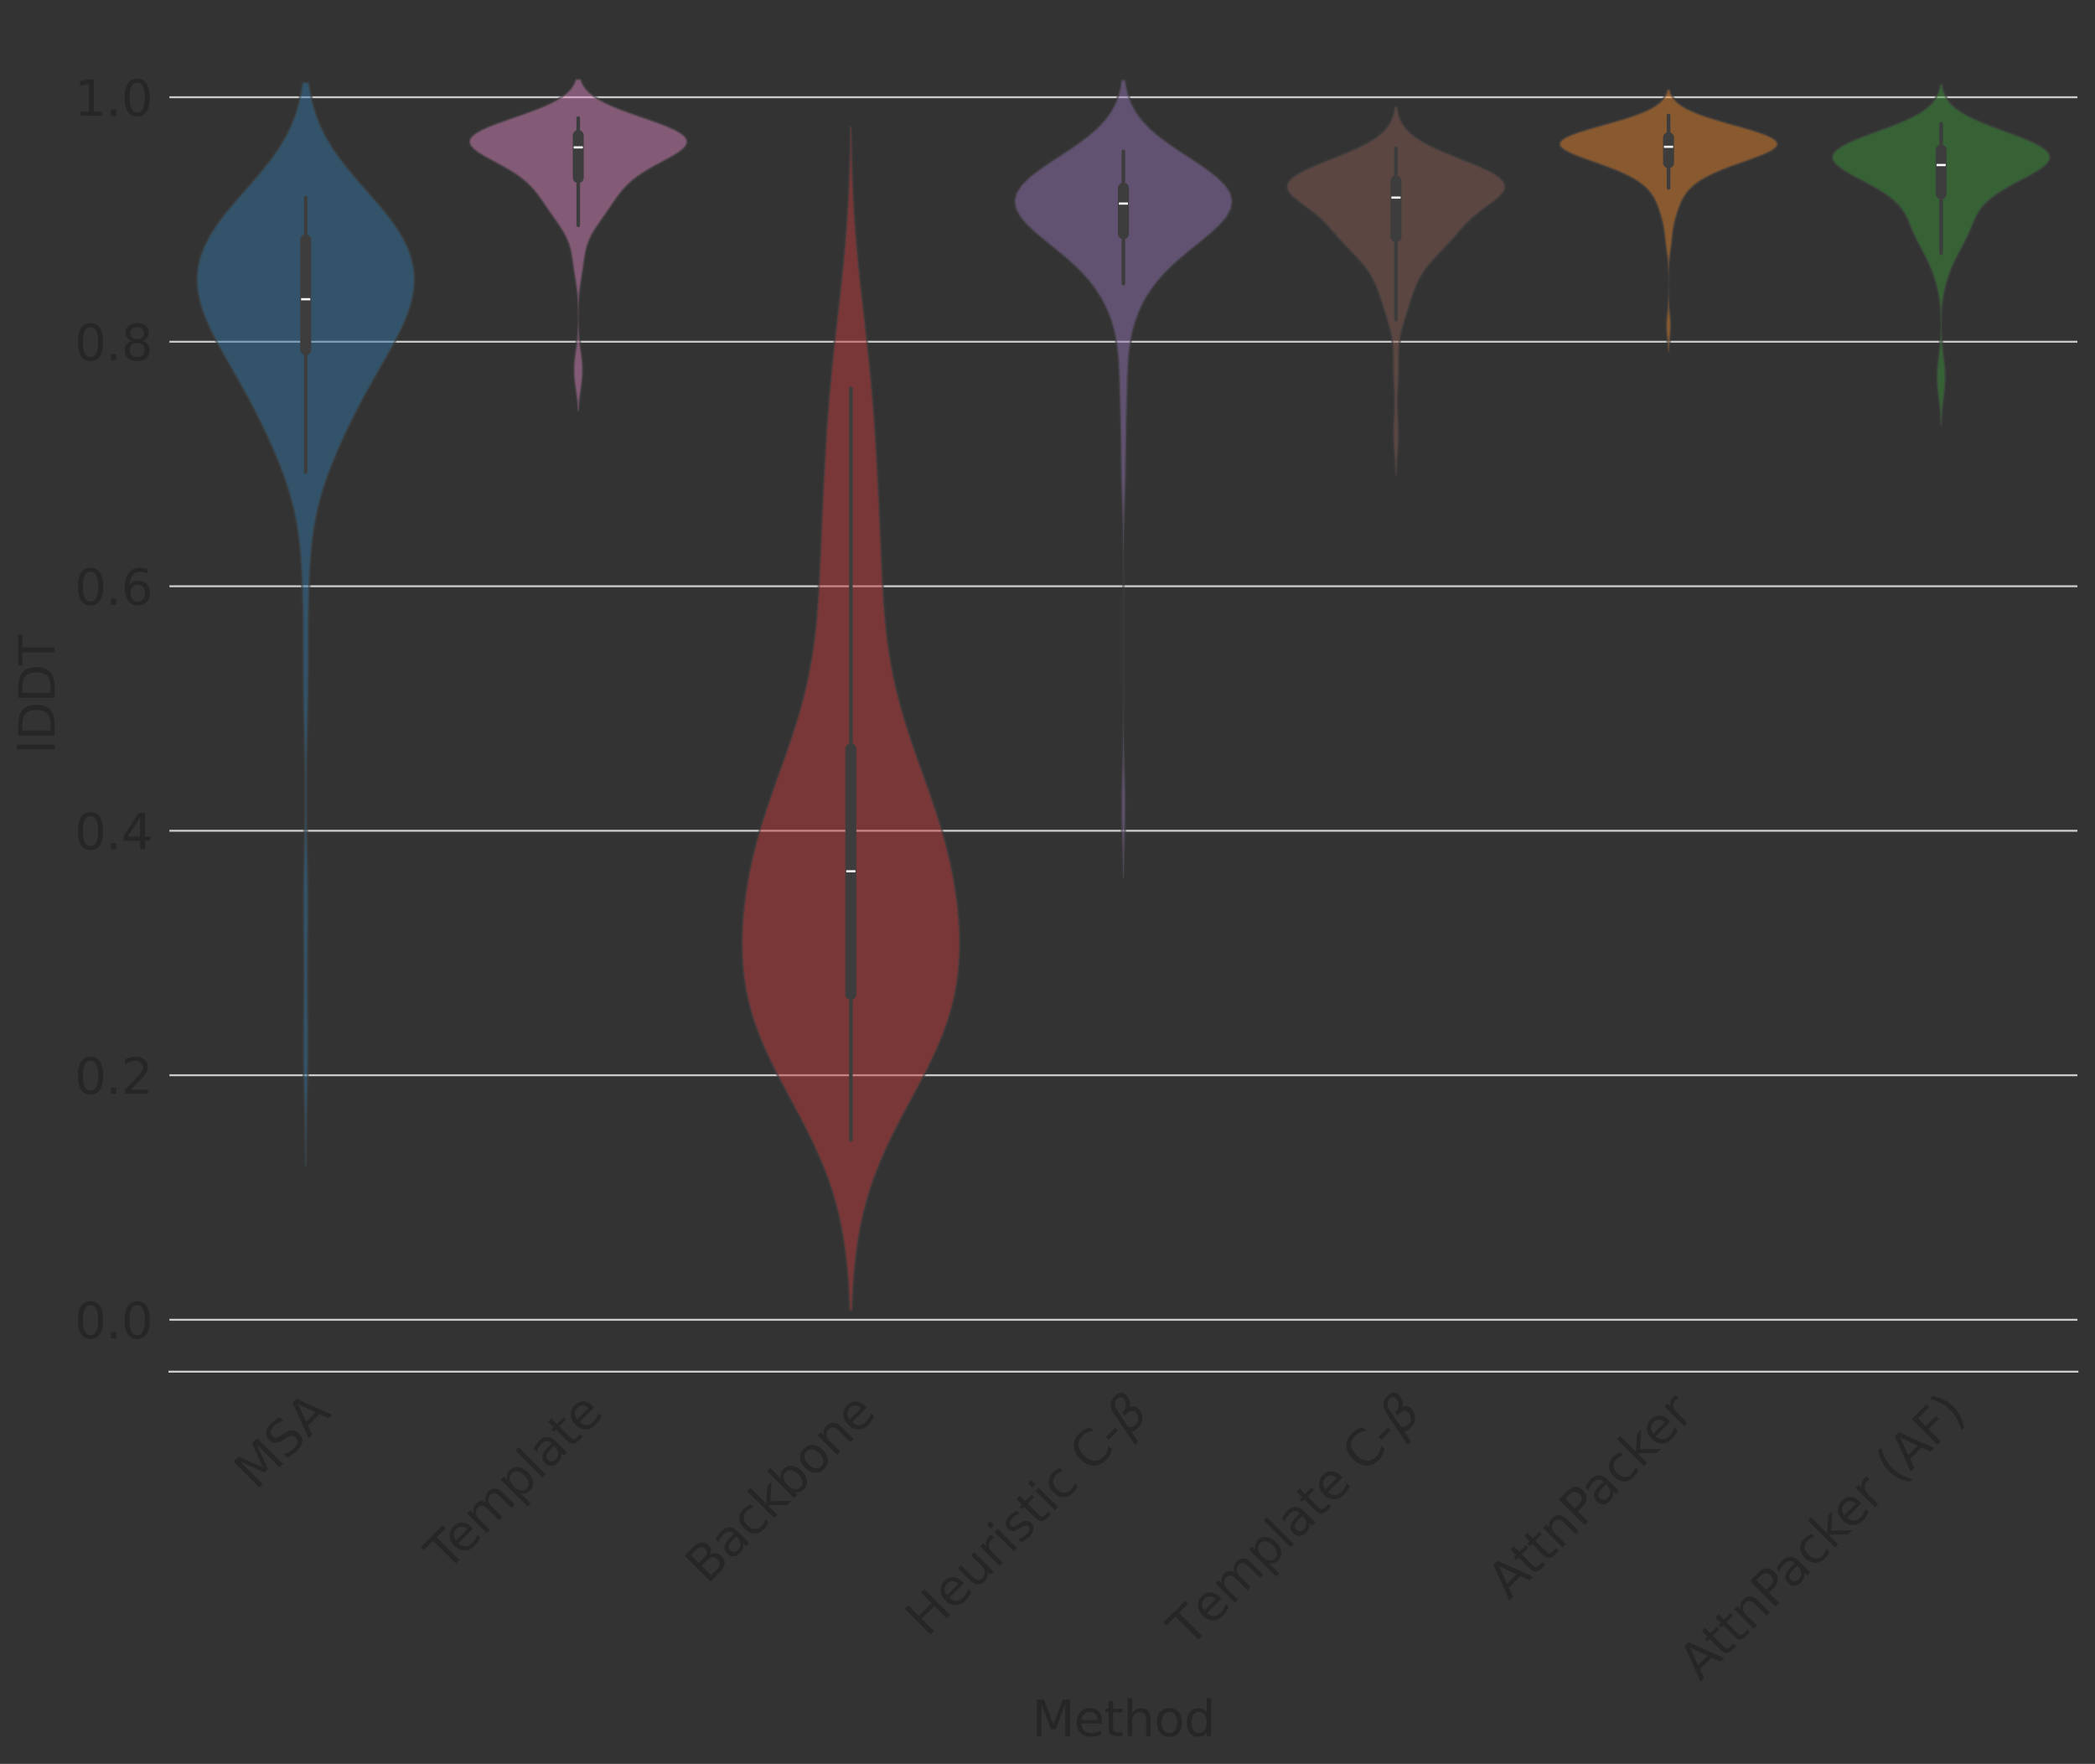 <?xml version="1.0" encoding="utf-8" standalone="no"?>
<!DOCTYPE svg PUBLIC "-//W3C//DTD SVG 1.1//EN"
  "http://www.w3.org/Graphics/SVG/1.1/DTD/svg11.dtd">
<svg xmlns:xlink="http://www.w3.org/1999/xlink" width="857.763pt" height="722.184pt" viewBox="0 0 857.763 722.184" xmlns="http://www.w3.org/2000/svg" version="1.1">
 <rect x="0" y="0" width="857.763" height="722.184" fill="#333333" stroke="none"/>
 <defs>
  <style type="text/css">*{stroke-linejoin: round; stroke-linecap: butt}</style>
 </defs>
 <g id="figure_1">
  <g id="patch_1">
   <path d="M 0 722.184 
L 857.763 722.184 
L 857.763 0 
L 0 0 
L 0 722.184 
z
" style="fill: none"/>
  </g>
  <g id="axes_1">
   <g id="patch_2">
    <path d="M 69.362 561.6 
L 850.562 561.6 
L 850.562 7.2 
L 69.362 7.2 
L 69.362 561.6 
z
" style="fill: none"/>
   </g>
   <g id="matplotlib.axis_1">
    <g id="xtick_1">
     <g id="text_1">
      <!-- MSA -->
      <g style="fill: #262626" transform="translate(104.789 610.465) rotate(-45) scale(0.2 -0.2)">
       <defs>
        <path id="DejaVuSans-4d" d="M 628 4666 
L 1569 4666 
L 2759 1491 
L 3956 4666 
L 4897 4666 
L 4897 0 
L 4281 0 
L 4281 4097 
L 3078 897 
L 2444 897 
L 1241 4097 
L 1241 0 
L 628 0 
L 628 4666 
z
" transform="scale(0.016)"/>
        <path id="DejaVuSans-53" d="M 3425 4513 
L 3425 3897 
Q 3066 4069 2747 4153 
Q 2428 4238 2131 4238 
Q 1616 4238 1336 4038 
Q 1056 3838 1056 3469 
Q 1056 3159 1242 3001 
Q 1428 2844 1947 2747 
L 2328 2669 
Q 3034 2534 3370 2195 
Q 3706 1856 3706 1288 
Q 3706 609 3251 259 
Q 2797 -91 1919 -91 
Q 1588 -91 1214 -16 
Q 841 59 441 206 
L 441 856 
Q 825 641 1194 531 
Q 1563 422 1919 422 
Q 2459 422 2753 634 
Q 3047 847 3047 1241 
Q 3047 1584 2836 1778 
Q 2625 1972 2144 2069 
L 1759 2144 
Q 1053 2284 737 2584 
Q 422 2884 422 3419 
Q 422 4038 858 4394 
Q 1294 4750 2059 4750 
Q 2388 4750 2728 4690 
Q 3069 4631 3425 4513 
z
" transform="scale(0.016)"/>
        <path id="DejaVuSans-41" d="M 2188 4044 
L 1331 1722 
L 3047 1722 
L 2188 4044 
z
M 1831 4666 
L 2547 4666 
L 4325 0 
L 3669 0 
L 3244 1197 
L 1141 1197 
L 716 0 
L 50 0 
L 1831 4666 
z
" transform="scale(0.016)"/>
       </defs>
       <use xlink:href="#DejaVuSans-4d"/>
       <use xlink:href="#DejaVuSans-53" x="86.279"/>
       <use xlink:href="#DejaVuSans-41" x="151.631"/>
      </g>
     </g>
    </g>
    <g id="xtick_2">
     <g id="text_2">
      <!-- Template -->
      <g style="fill: #262626" transform="translate(182.978 643.876) rotate(-45) scale(0.2 -0.2)">
       <defs>
        <path id="DejaVuSans-54" d="M -19 4666 
L 3928 4666 
L 3928 4134 
L 2272 4134 
L 2272 0 
L 1638 0 
L 1638 4134 
L -19 4134 
L -19 4666 
z
" transform="scale(0.016)"/>
        <path id="DejaVuSans-65" d="M 3597 1894 
L 3597 1613 
L 953 1613 
Q 991 1019 1311 708 
Q 1631 397 2203 397 
Q 2534 397 2845 478 
Q 3156 559 3463 722 
L 3463 178 
Q 3153 47 2828 -22 
Q 2503 -91 2169 -91 
Q 1331 -91 842 396 
Q 353 884 353 1716 
Q 353 2575 817 3079 
Q 1281 3584 2069 3584 
Q 2775 3584 3186 3129 
Q 3597 2675 3597 1894 
z
M 3022 2063 
Q 3016 2534 2758 2815 
Q 2500 3097 2075 3097 
Q 1594 3097 1305 2825 
Q 1016 2553 972 2059 
L 3022 2063 
z
" transform="scale(0.016)"/>
        <path id="DejaVuSans-6d" d="M 3328 2828 
Q 3544 3216 3844 3400 
Q 4144 3584 4550 3584 
Q 5097 3584 5394 3201 
Q 5691 2819 5691 2113 
L 5691 0 
L 5113 0 
L 5113 2094 
Q 5113 2597 4934 2840 
Q 4756 3084 4391 3084 
Q 3944 3084 3684 2787 
Q 3425 2491 3425 1978 
L 3425 0 
L 2847 0 
L 2847 2094 
Q 2847 2600 2669 2842 
Q 2491 3084 2119 3084 
Q 1678 3084 1418 2786 
Q 1159 2488 1159 1978 
L 1159 0 
L 581 0 
L 581 3500 
L 1159 3500 
L 1159 2956 
Q 1356 3278 1631 3431 
Q 1906 3584 2284 3584 
Q 2666 3584 2933 3390 
Q 3200 3197 3328 2828 
z
" transform="scale(0.016)"/>
        <path id="DejaVuSans-70" d="M 1159 525 
L 1159 -1331 
L 581 -1331 
L 581 3500 
L 1159 3500 
L 1159 2969 
Q 1341 3281 1617 3432 
Q 1894 3584 2278 3584 
Q 2916 3584 3314 3078 
Q 3713 2572 3713 1747 
Q 3713 922 3314 415 
Q 2916 -91 2278 -91 
Q 1894 -91 1617 61 
Q 1341 213 1159 525 
z
M 3116 1747 
Q 3116 2381 2855 2742 
Q 2594 3103 2138 3103 
Q 1681 3103 1420 2742 
Q 1159 2381 1159 1747 
Q 1159 1113 1420 752 
Q 1681 391 2138 391 
Q 2594 391 2855 752 
Q 3116 1113 3116 1747 
z
" transform="scale(0.016)"/>
        <path id="DejaVuSans-6c" d="M 603 4863 
L 1178 4863 
L 1178 0 
L 603 0 
L 603 4863 
z
" transform="scale(0.016)"/>
        <path id="DejaVuSans-61" d="M 2194 1759 
Q 1497 1759 1228 1600 
Q 959 1441 959 1056 
Q 959 750 1161 570 
Q 1363 391 1709 391 
Q 2188 391 2477 730 
Q 2766 1069 2766 1631 
L 2766 1759 
L 2194 1759 
z
M 3341 1997 
L 3341 0 
L 2766 0 
L 2766 531 
Q 2569 213 2275 61 
Q 1981 -91 1556 -91 
Q 1019 -91 701 211 
Q 384 513 384 1019 
Q 384 1609 779 1909 
Q 1175 2209 1959 2209 
L 2766 2209 
L 2766 2266 
Q 2766 2663 2505 2880 
Q 2244 3097 1772 3097 
Q 1472 3097 1187 3025 
Q 903 2953 641 2809 
L 641 3341 
Q 956 3463 1253 3523 
Q 1550 3584 1831 3584 
Q 2591 3584 2966 3190 
Q 3341 2797 3341 1997 
z
" transform="scale(0.016)"/>
        <path id="DejaVuSans-74" d="M 1172 4494 
L 1172 3500 
L 2356 3500 
L 2356 3053 
L 1172 3053 
L 1172 1153 
Q 1172 725 1289 603 
Q 1406 481 1766 481 
L 2356 481 
L 2356 0 
L 1766 0 
Q 1100 0 847 248 
Q 594 497 594 1153 
L 594 3053 
L 172 3053 
L 172 3500 
L 594 3500 
L 594 4494 
L 1172 4494 
z
" transform="scale(0.016)"/>
       </defs>
       <use xlink:href="#DejaVuSans-54"/>
       <use xlink:href="#DejaVuSans-65" x="44.084"/>
       <use xlink:href="#DejaVuSans-6d" x="105.607"/>
       <use xlink:href="#DejaVuSans-70" x="203.02"/>
       <use xlink:href="#DejaVuSans-6c" x="266.496"/>
       <use xlink:href="#DejaVuSans-61" x="294.279"/>
       <use xlink:href="#DejaVuSans-74" x="355.559"/>
       <use xlink:href="#DejaVuSans-65" x="394.768"/>
      </g>
     </g>
    </g>
    <g id="xtick_3">
     <g id="text_3">
      <!-- Backbone -->
      <g style="fill: #262626" transform="translate(289.478 648.976) rotate(-45) scale(0.2 -0.2)">
       <defs>
        <path id="DejaVuSans-42" d="M 1259 2228 
L 1259 519 
L 2272 519 
Q 2781 519 3026 730 
Q 3272 941 3272 1375 
Q 3272 1813 3026 2020 
Q 2781 2228 2272 2228 
L 1259 2228 
z
M 1259 4147 
L 1259 2741 
L 2194 2741 
Q 2656 2741 2882 2914 
Q 3109 3088 3109 3444 
Q 3109 3797 2882 3972 
Q 2656 4147 2194 4147 
L 1259 4147 
z
M 628 4666 
L 2241 4666 
Q 2963 4666 3353 4366 
Q 3744 4066 3744 3513 
Q 3744 3084 3544 2831 
Q 3344 2578 2956 2516 
Q 3422 2416 3680 2098 
Q 3938 1781 3938 1306 
Q 3938 681 3513 340 
Q 3088 0 2303 0 
L 628 0 
L 628 4666 
z
" transform="scale(0.016)"/>
        <path id="DejaVuSans-63" d="M 3122 3366 
L 3122 2828 
Q 2878 2963 2633 3030 
Q 2388 3097 2138 3097 
Q 1578 3097 1268 2742 
Q 959 2388 959 1747 
Q 959 1106 1268 751 
Q 1578 397 2138 397 
Q 2388 397 2633 464 
Q 2878 531 3122 666 
L 3122 134 
Q 2881 22 2623 -34 
Q 2366 -91 2075 -91 
Q 1284 -91 818 406 
Q 353 903 353 1747 
Q 353 2603 823 3093 
Q 1294 3584 2113 3584 
Q 2378 3584 2631 3529 
Q 2884 3475 3122 3366 
z
" transform="scale(0.016)"/>
        <path id="DejaVuSans-6b" d="M 581 4863 
L 1159 4863 
L 1159 1991 
L 2875 3500 
L 3609 3500 
L 1753 1863 
L 3688 0 
L 2938 0 
L 1159 1709 
L 1159 0 
L 581 0 
L 581 4863 
z
" transform="scale(0.016)"/>
        <path id="DejaVuSans-62" d="M 3116 1747 
Q 3116 2381 2855 2742 
Q 2594 3103 2138 3103 
Q 1681 3103 1420 2742 
Q 1159 2381 1159 1747 
Q 1159 1113 1420 752 
Q 1681 391 2138 391 
Q 2594 391 2855 752 
Q 3116 1113 3116 1747 
z
M 1159 2969 
Q 1341 3281 1617 3432 
Q 1894 3584 2278 3584 
Q 2916 3584 3314 3078 
Q 3713 2572 3713 1747 
Q 3713 922 3314 415 
Q 2916 -91 2278 -91 
Q 1894 -91 1617 61 
Q 1341 213 1159 525 
L 1159 0 
L 581 0 
L 581 4863 
L 1159 4863 
L 1159 2969 
z
" transform="scale(0.016)"/>
        <path id="DejaVuSans-6f" d="M 1959 3097 
Q 1497 3097 1228 2736 
Q 959 2375 959 1747 
Q 959 1119 1226 758 
Q 1494 397 1959 397 
Q 2419 397 2687 759 
Q 2956 1122 2956 1747 
Q 2956 2369 2687 2733 
Q 2419 3097 1959 3097 
z
M 1959 3584 
Q 2709 3584 3137 3096 
Q 3566 2609 3566 1747 
Q 3566 888 3137 398 
Q 2709 -91 1959 -91 
Q 1206 -91 779 398 
Q 353 888 353 1747 
Q 353 2609 779 3096 
Q 1206 3584 1959 3584 
z
" transform="scale(0.016)"/>
        <path id="DejaVuSans-6e" d="M 3513 2113 
L 3513 0 
L 2938 0 
L 2938 2094 
Q 2938 2591 2744 2837 
Q 2550 3084 2163 3084 
Q 1697 3084 1428 2787 
Q 1159 2491 1159 1978 
L 1159 0 
L 581 0 
L 581 3500 
L 1159 3500 
L 1159 2956 
Q 1366 3272 1645 3428 
Q 1925 3584 2291 3584 
Q 2894 3584 3203 3211 
Q 3513 2838 3513 2113 
z
" transform="scale(0.016)"/>
       </defs>
       <use xlink:href="#DejaVuSans-42"/>
       <use xlink:href="#DejaVuSans-61" x="68.604"/>
       <use xlink:href="#DejaVuSans-63" x="129.883"/>
       <use xlink:href="#DejaVuSans-6b" x="184.863"/>
       <use xlink:href="#DejaVuSans-62" x="242.773"/>
       <use xlink:href="#DejaVuSans-6f" x="306.25"/>
       <use xlink:href="#DejaVuSans-6e" x="367.432"/>
       <use xlink:href="#DejaVuSans-65" x="430.811"/>
      </g>
     </g>
    </g>
    <g id="xtick_4">
     <g id="text_4">
      <!-- Heuristic C-$\beta$ -->
      <g style="fill: #262626" transform="translate(379.635 670.706) rotate(-45) scale(0.2 -0.2)">
       <defs>
        <path id="DejaVuSans-48" d="M 628 4666 
L 1259 4666 
L 1259 2753 
L 3553 2753 
L 3553 4666 
L 4184 4666 
L 4184 0 
L 3553 0 
L 3553 2222 
L 1259 2222 
L 1259 0 
L 628 0 
L 628 4666 
z
" transform="scale(0.016)"/>
        <path id="DejaVuSans-75" d="M 544 1381 
L 544 3500 
L 1119 3500 
L 1119 1403 
Q 1119 906 1312 657 
Q 1506 409 1894 409 
Q 2359 409 2629 706 
Q 2900 1003 2900 1516 
L 2900 3500 
L 3475 3500 
L 3475 0 
L 2900 0 
L 2900 538 
Q 2691 219 2414 64 
Q 2138 -91 1772 -91 
Q 1169 -91 856 284 
Q 544 659 544 1381 
z
M 1991 3584 
L 1991 3584 
z
" transform="scale(0.016)"/>
        <path id="DejaVuSans-72" d="M 2631 2963 
Q 2534 3019 2420 3045 
Q 2306 3072 2169 3072 
Q 1681 3072 1420 2755 
Q 1159 2438 1159 1844 
L 1159 0 
L 581 0 
L 581 3500 
L 1159 3500 
L 1159 2956 
Q 1341 3275 1631 3429 
Q 1922 3584 2338 3584 
Q 2397 3584 2469 3576 
Q 2541 3569 2628 3553 
L 2631 2963 
z
" transform="scale(0.016)"/>
        <path id="DejaVuSans-69" d="M 603 3500 
L 1178 3500 
L 1178 0 
L 603 0 
L 603 3500 
z
M 603 4863 
L 1178 4863 
L 1178 4134 
L 603 4134 
L 603 4863 
z
" transform="scale(0.016)"/>
        <path id="DejaVuSans-73" d="M 2834 3397 
L 2834 2853 
Q 2591 2978 2328 3040 
Q 2066 3103 1784 3103 
Q 1356 3103 1142 2972 
Q 928 2841 928 2578 
Q 928 2378 1081 2264 
Q 1234 2150 1697 2047 
L 1894 2003 
Q 2506 1872 2764 1633 
Q 3022 1394 3022 966 
Q 3022 478 2636 193 
Q 2250 -91 1575 -91 
Q 1294 -91 989 -36 
Q 684 19 347 128 
L 347 722 
Q 666 556 975 473 
Q 1284 391 1588 391 
Q 1994 391 2212 530 
Q 2431 669 2431 922 
Q 2431 1156 2273 1281 
Q 2116 1406 1581 1522 
L 1381 1569 
Q 847 1681 609 1914 
Q 372 2147 372 2553 
Q 372 3047 722 3315 
Q 1072 3584 1716 3584 
Q 2034 3584 2315 3537 
Q 2597 3491 2834 3397 
z
" transform="scale(0.016)"/>
        <path id="DejaVuSans-20" transform="scale(0.016)"/>
        <path id="DejaVuSans-43" d="M 4122 4306 
L 4122 3641 
Q 3803 3938 3442 4084 
Q 3081 4231 2675 4231 
Q 1875 4231 1450 3742 
Q 1025 3253 1025 2328 
Q 1025 1406 1450 917 
Q 1875 428 2675 428 
Q 3081 428 3442 575 
Q 3803 722 4122 1019 
L 4122 359 
Q 3791 134 3420 21 
Q 3050 -91 2638 -91 
Q 1578 -91 968 557 
Q 359 1206 359 2328 
Q 359 3453 968 4101 
Q 1578 4750 2638 4750 
Q 3056 4750 3426 4639 
Q 3797 4528 4122 4306 
z
" transform="scale(0.016)"/>
        <path id="DejaVuSans-2d" d="M 313 2009 
L 1997 2009 
L 1997 1497 
L 313 1497 
L 313 2009 
z
" transform="scale(0.016)"/>
        <path id="DejaVuSans-Oblique-3b2" d="M 872 216 
L 572 -1331 
L -6 -1331 
L 928 3478 
Q 1206 4903 2538 4903 
Q 3888 4903 3659 3700 
Q 3503 2844 2894 2531 
Q 3713 2250 3553 1416 
Q 3272 -69 1759 -66 
Q 1097 -63 872 216 
z
M 1019 966 
Q 1259 422 1875 425 
Q 2775 425 2966 1406 
Q 3138 2288 1675 2219 
L 1778 2750 
Q 2909 2731 3106 3750 
Q 3241 4438 2509 4434 
Q 1691 4434 1503 3459 
L 1019 966 
z
" transform="scale(0.016)"/>
       </defs>
       <use xlink:href="#DejaVuSans-48" transform="translate(0 0.391)"/>
       <use xlink:href="#DejaVuSans-65" transform="translate(75.195 0.391)"/>
       <use xlink:href="#DejaVuSans-75" transform="translate(136.719 0.391)"/>
       <use xlink:href="#DejaVuSans-72" transform="translate(200.098 0.391)"/>
       <use xlink:href="#DejaVuSans-69" transform="translate(241.211 0.391)"/>
       <use xlink:href="#DejaVuSans-73" transform="translate(268.994 0.391)"/>
       <use xlink:href="#DejaVuSans-74" transform="translate(321.094 0.391)"/>
       <use xlink:href="#DejaVuSans-69" transform="translate(360.303 0.391)"/>
       <use xlink:href="#DejaVuSans-63" transform="translate(388.086 0.391)"/>
       <use xlink:href="#DejaVuSans-20" transform="translate(443.066 0.391)"/>
       <use xlink:href="#DejaVuSans-43" transform="translate(474.854 0.391)"/>
       <use xlink:href="#DejaVuSans-2d" transform="translate(544.678 0.391)"/>
       <use xlink:href="#DejaVuSans-Oblique-3b2" transform="translate(580.762 0.391)"/>
      </g>
     </g>
    </g>
    <g id="xtick_5">
     <g id="text_5">
      <!-- Template C-$\beta$ -->
      <g style="fill: #262626" transform="translate(486.993 674.949) rotate(-45) scale(0.2 -0.2)">
       <use xlink:href="#DejaVuSans-54" transform="translate(0 0.391)"/>
       <use xlink:href="#DejaVuSans-65" transform="translate(61.084 0.391)"/>
       <use xlink:href="#DejaVuSans-6d" transform="translate(122.607 0.391)"/>
       <use xlink:href="#DejaVuSans-70" transform="translate(220.02 0.391)"/>
       <use xlink:href="#DejaVuSans-6c" transform="translate(283.496 0.391)"/>
       <use xlink:href="#DejaVuSans-61" transform="translate(311.279 0.391)"/>
       <use xlink:href="#DejaVuSans-74" transform="translate(372.559 0.391)"/>
       <use xlink:href="#DejaVuSans-65" transform="translate(411.768 0.391)"/>
       <use xlink:href="#DejaVuSans-20" transform="translate(473.291 0.391)"/>
       <use xlink:href="#DejaVuSans-43" transform="translate(505.078 0.391)"/>
       <use xlink:href="#DejaVuSans-2d" transform="translate(574.902 0.391)"/>
       <use xlink:href="#DejaVuSans-Oblique-3b2" transform="translate(610.986 0.391)"/>
      </g>
     </g>
    </g>
    <g id="xtick_6">
     <g id="text_6">
      <!-- AttnPacker -->
      <g style="fill: #262626" transform="translate(617.905 655.349) rotate(-45) scale(0.2 -0.2)">
       <defs>
        <path id="DejaVuSans-50" d="M 1259 4147 
L 1259 2394 
L 2053 2394 
Q 2494 2394 2734 2622 
Q 2975 2850 2975 3272 
Q 2975 3691 2734 3919 
Q 2494 4147 2053 4147 
L 1259 4147 
z
M 628 4666 
L 2053 4666 
Q 2838 4666 3239 4311 
Q 3641 3956 3641 3272 
Q 3641 2581 3239 2228 
Q 2838 1875 2053 1875 
L 1259 1875 
L 1259 0 
L 628 0 
L 628 4666 
z
" transform="scale(0.016)"/>
       </defs>
       <use xlink:href="#DejaVuSans-41"/>
       <use xlink:href="#DejaVuSans-74" x="66.658"/>
       <use xlink:href="#DejaVuSans-74" x="105.867"/>
       <use xlink:href="#DejaVuSans-6e" x="145.076"/>
       <use xlink:href="#DejaVuSans-50" x="208.455"/>
       <use xlink:href="#DejaVuSans-61" x="264.258"/>
       <use xlink:href="#DejaVuSans-63" x="325.537"/>
       <use xlink:href="#DejaVuSans-6b" x="380.518"/>
       <use xlink:href="#DejaVuSans-65" x="434.803"/>
       <use xlink:href="#DejaVuSans-72" x="496.326"/>
      </g>
     </g>
    </g>
    <g id="xtick_7">
     <g id="text_7">
      <!-- AttnPacker (AF) -->
      <g style="fill: #262626" transform="translate(696.168 688.687) rotate(-45) scale(0.2 -0.2)">
       <defs>
        <path id="DejaVuSans-28" d="M 1984 4856 
Q 1566 4138 1362 3434 
Q 1159 2731 1159 2009 
Q 1159 1288 1364 580 
Q 1569 -128 1984 -844 
L 1484 -844 
Q 1016 -109 783 600 
Q 550 1309 550 2009 
Q 550 2706 781 3412 
Q 1013 4119 1484 4856 
L 1984 4856 
z
" transform="scale(0.016)"/>
        <path id="DejaVuSans-46" d="M 628 4666 
L 3309 4666 
L 3309 4134 
L 1259 4134 
L 1259 2759 
L 3109 2759 
L 3109 2228 
L 1259 2228 
L 1259 0 
L 628 0 
L 628 4666 
z
" transform="scale(0.016)"/>
        <path id="DejaVuSans-29" d="M 513 4856 
L 1013 4856 
Q 1481 4119 1714 3412 
Q 1947 2706 1947 2009 
Q 1947 1309 1714 600 
Q 1481 -109 1013 -844 
L 513 -844 
Q 928 -128 1133 580 
Q 1338 1288 1338 2009 
Q 1338 2731 1133 3434 
Q 928 4138 513 4856 
z
" transform="scale(0.016)"/>
       </defs>
       <use xlink:href="#DejaVuSans-41"/>
       <use xlink:href="#DejaVuSans-74" x="66.658"/>
       <use xlink:href="#DejaVuSans-74" x="105.867"/>
       <use xlink:href="#DejaVuSans-6e" x="145.076"/>
       <use xlink:href="#DejaVuSans-50" x="208.455"/>
       <use xlink:href="#DejaVuSans-61" x="264.258"/>
       <use xlink:href="#DejaVuSans-63" x="325.537"/>
       <use xlink:href="#DejaVuSans-6b" x="380.518"/>
       <use xlink:href="#DejaVuSans-65" x="434.803"/>
       <use xlink:href="#DejaVuSans-72" x="496.326"/>
       <use xlink:href="#DejaVuSans-20" x="537.439"/>
       <use xlink:href="#DejaVuSans-28" x="569.227"/>
       <use xlink:href="#DejaVuSans-41" x="608.24"/>
       <use xlink:href="#DejaVuSans-46" x="676.648"/>
       <use xlink:href="#DejaVuSans-29" x="734.168"/>
      </g>
     </g>
    </g>
    <g id="text_8">
     <!-- Method -->
     <g style="fill: #262626" transform="translate(422.456 710.825) scale(0.2 -0.2)">
      <defs>
       <path id="DejaVuSans-68" d="M 3513 2113 
L 3513 0 
L 2938 0 
L 2938 2094 
Q 2938 2591 2744 2837 
Q 2550 3084 2163 3084 
Q 1697 3084 1428 2787 
Q 1159 2491 1159 1978 
L 1159 0 
L 581 0 
L 581 4863 
L 1159 4863 
L 1159 2956 
Q 1366 3272 1645 3428 
Q 1925 3584 2291 3584 
Q 2894 3584 3203 3211 
Q 3513 2838 3513 2113 
z
" transform="scale(0.016)"/>
       <path id="DejaVuSans-64" d="M 2906 2969 
L 2906 4863 
L 3481 4863 
L 3481 0 
L 2906 0 
L 2906 525 
Q 2725 213 2448 61 
Q 2172 -91 1784 -91 
Q 1150 -91 751 415 
Q 353 922 353 1747 
Q 353 2572 751 3078 
Q 1150 3584 1784 3584 
Q 2172 3584 2448 3432 
Q 2725 3281 2906 2969 
z
M 947 1747 
Q 947 1113 1208 752 
Q 1469 391 1925 391 
Q 2381 391 2643 752 
Q 2906 1113 2906 1747 
Q 2906 2381 2643 2742 
Q 2381 3103 1925 3103 
Q 1469 3103 1208 2742 
Q 947 2381 947 1747 
z
" transform="scale(0.016)"/>
      </defs>
      <use xlink:href="#DejaVuSans-4d"/>
      <use xlink:href="#DejaVuSans-65" x="86.279"/>
      <use xlink:href="#DejaVuSans-74" x="147.803"/>
      <use xlink:href="#DejaVuSans-68" x="187.012"/>
      <use xlink:href="#DejaVuSans-6f" x="250.391"/>
      <use xlink:href="#DejaVuSans-64" x="311.572"/>
     </g>
    </g>
   </g>
   <g id="matplotlib.axis_2">
    <g id="ytick_1">
     <g id="line2d_1">
      <path d="M 69.362 540.356 
L 850.562 540.356 
" clip-path="url(#p82f8b797de)" style="fill: none; stroke: #cccccc; stroke-width: 0.8; stroke-linecap: round"/>
     </g>
     <g id="text_9">
      <!-- 0.0 -->
      <g style="fill: #262626" transform="translate(30.556 547.955) scale(0.2 -0.2)">
       <defs>
        <path id="DejaVuSans-30" d="M 2034 4250 
Q 1547 4250 1301 3770 
Q 1056 3291 1056 2328 
Q 1056 1369 1301 889 
Q 1547 409 2034 409 
Q 2525 409 2770 889 
Q 3016 1369 3016 2328 
Q 3016 3291 2770 3770 
Q 2525 4250 2034 4250 
z
M 2034 4750 
Q 2819 4750 3233 4129 
Q 3647 3509 3647 2328 
Q 3647 1150 3233 529 
Q 2819 -91 2034 -91 
Q 1250 -91 836 529 
Q 422 1150 422 2328 
Q 422 3509 836 4129 
Q 1250 4750 2034 4750 
z
" transform="scale(0.016)"/>
        <path id="DejaVuSans-2e" d="M 684 794 
L 1344 794 
L 1344 0 
L 684 0 
L 684 794 
z
" transform="scale(0.016)"/>
       </defs>
       <use xlink:href="#DejaVuSans-30"/>
       <use xlink:href="#DejaVuSans-2e" x="63.623"/>
       <use xlink:href="#DejaVuSans-30" x="95.41"/>
      </g>
     </g>
    </g>
    <g id="ytick_2">
     <g id="line2d_2">
      <path d="M 69.362 440.247 
L 850.562 440.247 
" clip-path="url(#p82f8b797de)" style="fill: none; stroke: #cccccc; stroke-width: 0.8; stroke-linecap: round"/>
     </g>
     <g id="text_10">
      <!-- 0.2 -->
      <g style="fill: #262626" transform="translate(30.556 447.845) scale(0.2 -0.2)">
       <defs>
        <path id="DejaVuSans-32" d="M 1228 531 
L 3431 531 
L 3431 0 
L 469 0 
L 469 531 
Q 828 903 1448 1529 
Q 2069 2156 2228 2338 
Q 2531 2678 2651 2914 
Q 2772 3150 2772 3378 
Q 2772 3750 2511 3984 
Q 2250 4219 1831 4219 
Q 1534 4219 1204 4116 
Q 875 4013 500 3803 
L 500 4441 
Q 881 4594 1212 4672 
Q 1544 4750 1819 4750 
Q 2544 4750 2975 4387 
Q 3406 4025 3406 3419 
Q 3406 3131 3298 2873 
Q 3191 2616 2906 2266 
Q 2828 2175 2409 1742 
Q 1991 1309 1228 531 
z
" transform="scale(0.016)"/>
       </defs>
       <use xlink:href="#DejaVuSans-30"/>
       <use xlink:href="#DejaVuSans-2e" x="63.623"/>
       <use xlink:href="#DejaVuSans-32" x="95.41"/>
      </g>
     </g>
    </g>
    <g id="ytick_3">
     <g id="line2d_3">
      <path d="M 69.362 340.137 
L 850.562 340.137 
" clip-path="url(#p82f8b797de)" style="fill: none; stroke: #cccccc; stroke-width: 0.8; stroke-linecap: round"/>
     </g>
     <g id="text_11">
      <!-- 0.4 -->
      <g style="fill: #262626" transform="translate(30.556 347.735) scale(0.2 -0.2)">
       <defs>
        <path id="DejaVuSans-34" d="M 2419 4116 
L 825 1625 
L 2419 1625 
L 2419 4116 
z
M 2253 4666 
L 3047 4666 
L 3047 1625 
L 3713 1625 
L 3713 1100 
L 3047 1100 
L 3047 0 
L 2419 0 
L 2419 1100 
L 313 1100 
L 313 1709 
L 2253 4666 
z
" transform="scale(0.016)"/>
       </defs>
       <use xlink:href="#DejaVuSans-30"/>
       <use xlink:href="#DejaVuSans-2e" x="63.623"/>
       <use xlink:href="#DejaVuSans-34" x="95.41"/>
      </g>
     </g>
    </g>
    <g id="ytick_4">
     <g id="line2d_4">
      <path d="M 69.362 240.027 
L 850.562 240.027 
" clip-path="url(#p82f8b797de)" style="fill: none; stroke: #cccccc; stroke-width: 0.8; stroke-linecap: round"/>
     </g>
     <g id="text_12">
      <!-- 0.6 -->
      <g style="fill: #262626" transform="translate(30.556 247.626) scale(0.2 -0.2)">
       <defs>
        <path id="DejaVuSans-36" d="M 2113 2584 
Q 1688 2584 1439 2293 
Q 1191 2003 1191 1497 
Q 1191 994 1439 701 
Q 1688 409 2113 409 
Q 2538 409 2786 701 
Q 3034 994 3034 1497 
Q 3034 2003 2786 2293 
Q 2538 2584 2113 2584 
z
M 3366 4563 
L 3366 3988 
Q 3128 4100 2886 4159 
Q 2644 4219 2406 4219 
Q 1781 4219 1451 3797 
Q 1122 3375 1075 2522 
Q 1259 2794 1537 2939 
Q 1816 3084 2150 3084 
Q 2853 3084 3261 2657 
Q 3669 2231 3669 1497 
Q 3669 778 3244 343 
Q 2819 -91 2113 -91 
Q 1303 -91 875 529 
Q 447 1150 447 2328 
Q 447 3434 972 4092 
Q 1497 4750 2381 4750 
Q 2619 4750 2861 4703 
Q 3103 4656 3366 4563 
z
" transform="scale(0.016)"/>
       </defs>
       <use xlink:href="#DejaVuSans-30"/>
       <use xlink:href="#DejaVuSans-2e" x="63.623"/>
       <use xlink:href="#DejaVuSans-36" x="95.41"/>
      </g>
     </g>
    </g>
    <g id="ytick_5">
     <g id="line2d_5">
      <path d="M 69.362 139.918 
L 850.562 139.918 
" clip-path="url(#p82f8b797de)" style="fill: none; stroke: #cccccc; stroke-width: 0.8; stroke-linecap: round"/>
     </g>
     <g id="text_13">
      <!-- 0.8 -->
      <g style="fill: #262626" transform="translate(30.556 147.516) scale(0.2 -0.2)">
       <defs>
        <path id="DejaVuSans-38" d="M 2034 2216 
Q 1584 2216 1326 1975 
Q 1069 1734 1069 1313 
Q 1069 891 1326 650 
Q 1584 409 2034 409 
Q 2484 409 2743 651 
Q 3003 894 3003 1313 
Q 3003 1734 2745 1975 
Q 2488 2216 2034 2216 
z
M 1403 2484 
Q 997 2584 770 2862 
Q 544 3141 544 3541 
Q 544 4100 942 4425 
Q 1341 4750 2034 4750 
Q 2731 4750 3128 4425 
Q 3525 4100 3525 3541 
Q 3525 3141 3298 2862 
Q 3072 2584 2669 2484 
Q 3125 2378 3379 2068 
Q 3634 1759 3634 1313 
Q 3634 634 3220 271 
Q 2806 -91 2034 -91 
Q 1263 -91 848 271 
Q 434 634 434 1313 
Q 434 1759 690 2068 
Q 947 2378 1403 2484 
z
M 1172 3481 
Q 1172 3119 1398 2916 
Q 1625 2713 2034 2713 
Q 2441 2713 2670 2916 
Q 2900 3119 2900 3481 
Q 2900 3844 2670 4047 
Q 2441 4250 2034 4250 
Q 1625 4250 1398 4047 
Q 1172 3844 1172 3481 
z
" transform="scale(0.016)"/>
       </defs>
       <use xlink:href="#DejaVuSans-30"/>
       <use xlink:href="#DejaVuSans-2e" x="63.623"/>
       <use xlink:href="#DejaVuSans-38" x="95.41"/>
      </g>
     </g>
    </g>
    <g id="ytick_6">
     <g id="line2d_6">
      <path d="M 69.362 39.808 
L 850.562 39.808 
" clip-path="url(#p82f8b797de)" style="fill: none; stroke: #cccccc; stroke-width: 0.8; stroke-linecap: round"/>
     </g>
     <g id="text_14">
      <!-- 1.0 -->
      <g style="fill: #262626" transform="translate(30.556 47.407) scale(0.2 -0.2)">
       <defs>
        <path id="DejaVuSans-31" d="M 794 531 
L 1825 531 
L 1825 4091 
L 703 3866 
L 703 4441 
L 1819 4666 
L 2450 4666 
L 2450 531 
L 3481 531 
L 3481 0 
L 794 0 
L 794 531 
z
" transform="scale(0.016)"/>
       </defs>
       <use xlink:href="#DejaVuSans-31"/>
       <use xlink:href="#DejaVuSans-2e" x="63.623"/>
       <use xlink:href="#DejaVuSans-30" x="95.41"/>
      </g>
     </g>
    </g>
    <g id="text_15">
     <!-- lDDT -->
     <g style="fill: #262626" transform="translate(22.397 308.686) rotate(-90) scale(0.2 -0.2)">
      <defs>
       <path id="DejaVuSans-44" d="M 1259 4147 
L 1259 519 
L 2022 519 
Q 2988 519 3436 956 
Q 3884 1394 3884 2338 
Q 3884 3275 3436 3711 
Q 2988 4147 2022 4147 
L 1259 4147 
z
M 628 4666 
L 1925 4666 
Q 3281 4666 3915 4102 
Q 4550 3538 4550 2338 
Q 4550 1131 3912 565 
Q 3275 0 1925 0 
L 628 0 
L 628 4666 
z
" transform="scale(0.016)"/>
      </defs>
      <use xlink:href="#DejaVuSans-6c"/>
      <use xlink:href="#DejaVuSans-44" x="27.783"/>
      <use xlink:href="#DejaVuSans-44" x="104.785"/>
      <use xlink:href="#DejaVuSans-54" x="181.787"/>
     </g>
    </g>
   </g>
   <g id="PolyCollection_1">
    <defs>
     <path id="m9ac945820b" d="M 125.294 -245.043 
L 125.031 -245.043 
L 124.974 -249.522 
L 124.901 -254.001 
L 124.814 -258.48 
L 124.713 -262.958 
L 124.603 -267.437 
L 124.49 -271.916 
L 124.384 -276.394 
L 124.291 -280.873 
L 124.219 -285.352 
L 124.174 -289.83 
L 124.157 -294.309 
L 124.167 -298.788 
L 124.197 -303.266 
L 124.239 -307.745 
L 124.282 -312.224 
L 124.316 -316.702 
L 124.334 -321.181 
L 124.332 -325.66 
L 124.31 -330.139 
L 124.273 -334.617 
L 124.229 -339.096 
L 124.189 -343.575 
L 124.162 -348.053 
L 124.157 -352.532 
L 124.179 -357.011 
L 124.228 -361.489 
L 124.302 -365.968 
L 124.394 -370.447 
L 124.494 -374.925 
L 124.594 -379.404 
L 124.682 -383.883 
L 124.751 -388.361 
L 124.795 -392.84 
L 124.81 -397.319 
L 124.794 -401.797 
L 124.748 -406.276 
L 124.677 -410.755 
L 124.585 -415.234 
L 124.481 -419.712 
L 124.374 -424.191 
L 124.272 -428.67 
L 124.183 -433.148 
L 124.113 -437.627 
L 124.063 -442.106 
L 124.032 -446.584 
L 124.015 -451.063 
L 124.005 -455.542 
L 123.995 -460.02 
L 123.974 -464.499 
L 123.937 -468.978 
L 123.876 -473.456 
L 123.785 -477.935 
L 123.654 -482.414 
L 123.473 -486.892 
L 123.224 -491.371 
L 122.887 -495.85 
L 122.436 -500.329 
L 121.845 -504.807 
L 121.09 -509.286 
L 120.15 -513.765 
L 119.015 -518.243 
L 117.684 -522.722 
L 116.167 -527.201 
L 114.482 -531.679 
L 112.651 -536.158 
L 110.694 -540.637 
L 108.63 -545.115 
L 106.468 -549.594 
L 104.213 -554.073 
L 101.866 -558.551 
L 99.432 -563.03 
L 96.924 -567.509 
L 94.368 -571.987 
L 91.812 -576.466 
L 89.318 -580.945 
L 86.968 -585.424 
L 84.851 -589.902 
L 83.061 -594.381 
L 81.689 -598.86 
L 80.819 -603.338 
L 80.522 -607.817 
L 80.854 -612.296 
L 81.847 -616.774 
L 83.508 -621.253 
L 85.811 -625.732 
L 88.696 -630.21 
L 92.061 -634.689 
L 95.776 -639.168 
L 99.682 -643.646 
L 103.613 -648.125 
L 107.408 -652.604 
L 110.929 -657.082 
L 114.069 -661.561 
L 116.764 -666.04 
L 118.992 -670.519 
L 120.764 -674.997 
L 122.123 -679.476 
L 123.128 -683.955 
L 123.843 -688.433 
L 126.482 -688.433 
L 126.482 -688.433 
L 127.197 -683.955 
L 128.202 -679.476 
L 129.561 -674.997 
L 131.333 -670.519 
L 133.561 -666.04 
L 136.256 -661.561 
L 139.396 -657.082 
L 142.917 -652.604 
L 146.712 -648.125 
L 150.643 -643.646 
L 154.549 -639.168 
L 158.264 -634.689 
L 161.629 -630.21 
L 164.514 -625.732 
L 166.817 -621.253 
L 168.478 -616.774 
L 169.471 -612.296 
L 169.803 -607.817 
L 169.506 -603.338 
L 168.636 -598.86 
L 167.264 -594.381 
L 165.474 -589.902 
L 163.357 -585.424 
L 161.007 -580.945 
L 158.513 -576.466 
L 155.957 -571.987 
L 153.401 -567.509 
L 150.893 -563.03 
L 148.459 -558.551 
L 146.112 -554.073 
L 143.857 -549.594 
L 141.695 -545.115 
L 139.631 -540.637 
L 137.674 -536.158 
L 135.843 -531.679 
L 134.158 -527.201 
L 132.641 -522.722 
L 131.31 -518.243 
L 130.175 -513.765 
L 129.235 -509.286 
L 128.48 -504.807 
L 127.889 -500.329 
L 127.438 -495.85 
L 127.101 -491.371 
L 126.852 -486.892 
L 126.671 -482.414 
L 126.54 -477.935 
L 126.449 -473.456 
L 126.388 -468.978 
L 126.351 -464.499 
L 126.33 -460.02 
L 126.32 -455.542 
L 126.31 -451.063 
L 126.293 -446.584 
L 126.262 -442.106 
L 126.212 -437.627 
L 126.142 -433.148 
L 126.053 -428.67 
L 125.951 -424.191 
L 125.844 -419.712 
L 125.74 -415.234 
L 125.648 -410.755 
L 125.577 -406.276 
L 125.531 -401.797 
L 125.515 -397.319 
L 125.53 -392.84 
L 125.574 -388.361 
L 125.643 -383.883 
L 125.731 -379.404 
L 125.831 -374.925 
L 125.931 -370.447 
L 126.023 -365.968 
L 126.097 -361.489 
L 126.146 -357.011 
L 126.168 -352.532 
L 126.163 -348.053 
L 126.136 -343.575 
L 126.096 -339.096 
L 126.052 -334.617 
L 126.015 -330.139 
L 125.993 -325.66 
L 125.991 -321.181 
L 126.009 -316.702 
L 126.043 -312.224 
L 126.086 -307.745 
L 126.128 -303.266 
L 126.158 -298.788 
L 126.168 -294.309 
L 126.151 -289.83 
L 126.106 -285.352 
L 126.034 -280.873 
L 125.941 -276.394 
L 125.835 -271.916 
L 125.722 -267.437 
L 125.612 -262.958 
L 125.511 -258.48 
L 125.424 -254.001 
L 125.351 -249.522 
L 125.294 -245.043 
z
" style="stroke: #3d3d3d; stroke-opacity: 0.5"/>
    </defs>
    <g clip-path="url(#p82f8b797de)">
     <use xlink:href="#m9ac945820b" x="0" y="722.184" style="fill: #3274a1; fill-opacity: 0.5; stroke: #3d3d3d; stroke-opacity: 0.5"/>
    </g>
   </g>
   <g id="PolyCollection_2">
    <defs>
     <path id="m352556491e" d="M 236.98 -553.967 
L 236.545 -553.967 
L 236.456 -555.339 
L 236.344 -556.711 
L 236.208 -558.083 
L 236.048 -559.454 
L 235.868 -560.826 
L 235.676 -562.198 
L 235.481 -563.57 
L 235.294 -564.942 
L 235.128 -566.314 
L 234.996 -567.686 
L 234.909 -569.058 
L 234.874 -570.43 
L 234.893 -571.801 
L 234.966 -573.173 
L 235.085 -574.545 
L 235.242 -575.917 
L 235.424 -577.289 
L 235.619 -578.661 
L 235.813 -580.033 
L 235.997 -581.405 
L 236.162 -582.777 
L 236.305 -584.148 
L 236.423 -585.52 
L 236.516 -586.892 
L 236.586 -588.264 
L 236.634 -589.636 
L 236.663 -591.008 
L 236.675 -592.38 
L 236.67 -593.752 
L 236.648 -595.124 
L 236.607 -596.495 
L 236.546 -597.867 
L 236.463 -599.239 
L 236.354 -600.611 
L 236.219 -601.983 
L 236.059 -603.355 
L 235.876 -604.727 
L 235.674 -606.099 
L 235.46 -607.471 
L 235.242 -608.842 
L 235.026 -610.214 
L 234.818 -611.586 
L 234.62 -612.958 
L 234.429 -614.33 
L 234.238 -615.702 
L 234.034 -617.074 
L 233.798 -618.446 
L 233.511 -619.818 
L 233.155 -621.189 
L 232.713 -622.561 
L 232.175 -623.933 
L 231.537 -625.305 
L 230.803 -626.677 
L 229.985 -628.049 
L 229.1 -629.421 
L 228.167 -630.793 
L 227.208 -632.165 
L 226.241 -633.536 
L 225.278 -634.908 
L 224.327 -636.28 
L 223.387 -637.652 
L 222.451 -639.024 
L 221.504 -640.396 
L 220.524 -641.768 
L 219.484 -643.14 
L 218.354 -644.512 
L 217.101 -645.884 
L 215.69 -647.255 
L 214.093 -648.627 
L 212.286 -649.999 
L 210.26 -651.371 
L 208.024 -652.743 
L 205.61 -654.115 
L 203.081 -655.487 
L 200.529 -656.859 
L 198.074 -658.231 
L 195.858 -659.602 
L 194.032 -660.974 
L 192.744 -662.346 
L 192.123 -663.718 
L 192.26 -665.09 
L 193.202 -666.462 
L 194.941 -667.834 
L 197.413 -669.206 
L 200.504 -670.578 
L 204.063 -671.949 
L 207.915 -673.321 
L 211.879 -674.693 
L 215.783 -676.065 
L 219.481 -677.437 
L 222.857 -678.809 
L 225.838 -680.181 
L 228.384 -681.553 
L 230.491 -682.925 
L 232.182 -684.296 
L 233.499 -685.668 
L 234.495 -687.04 
L 235.227 -688.412 
L 235.748 -689.784 
L 237.777 -689.784 
L 237.777 -689.784 
L 238.298 -688.412 
L 239.03 -687.04 
L 240.026 -685.668 
L 241.343 -684.296 
L 243.034 -682.925 
L 245.141 -681.553 
L 247.687 -680.181 
L 250.668 -678.809 
L 254.044 -677.437 
L 257.742 -676.065 
L 261.646 -674.693 
L 265.61 -673.321 
L 269.462 -671.949 
L 273.021 -670.578 
L 276.112 -669.206 
L 278.584 -667.834 
L 280.323 -666.462 
L 281.265 -665.09 
L 281.402 -663.718 
L 280.781 -662.346 
L 279.493 -660.974 
L 277.667 -659.602 
L 275.451 -658.231 
L 272.996 -656.859 
L 270.444 -655.487 
L 267.915 -654.115 
L 265.501 -652.743 
L 263.265 -651.371 
L 261.239 -649.999 
L 259.432 -648.627 
L 257.835 -647.255 
L 256.424 -645.884 
L 255.171 -644.512 
L 254.041 -643.14 
L 253.001 -641.768 
L 252.021 -640.396 
L 251.074 -639.024 
L 250.138 -637.652 
L 249.198 -636.28 
L 248.247 -634.908 
L 247.284 -633.536 
L 246.317 -632.165 
L 245.358 -630.793 
L 244.425 -629.421 
L 243.54 -628.049 
L 242.722 -626.677 
L 241.988 -625.305 
L 241.35 -623.933 
L 240.812 -622.561 
L 240.37 -621.189 
L 240.014 -619.818 
L 239.727 -618.446 
L 239.491 -617.074 
L 239.287 -615.702 
L 239.096 -614.33 
L 238.905 -612.958 
L 238.707 -611.586 
L 238.499 -610.214 
L 238.283 -608.842 
L 238.065 -607.471 
L 237.851 -606.099 
L 237.649 -604.727 
L 237.466 -603.355 
L 237.306 -601.983 
L 237.171 -600.611 
L 237.062 -599.239 
L 236.979 -597.867 
L 236.918 -596.495 
L 236.877 -595.124 
L 236.855 -593.752 
L 236.85 -592.38 
L 236.862 -591.008 
L 236.891 -589.636 
L 236.939 -588.264 
L 237.009 -586.892 
L 237.102 -585.52 
L 237.22 -584.148 
L 237.363 -582.777 
L 237.528 -581.405 
L 237.712 -580.033 
L 237.906 -578.661 
L 238.101 -577.289 
L 238.283 -575.917 
L 238.44 -574.545 
L 238.559 -573.173 
L 238.632 -571.801 
L 238.651 -570.43 
L 238.616 -569.058 
L 238.529 -567.686 
L 238.397 -566.314 
L 238.231 -564.942 
L 238.044 -563.57 
L 237.849 -562.198 
L 237.657 -560.826 
L 237.477 -559.454 
L 237.317 -558.083 
L 237.181 -556.711 
L 237.069 -555.339 
L 236.98 -553.967 
z
" style="stroke: #3d3d3d; stroke-opacity: 0.5"/>
    </defs>
    <g clip-path="url(#p82f8b797de)">
     <use xlink:href="#m352556491e" x="0" y="722.184" style="fill: #d684bd; fill-opacity: 0.5; stroke: #3d3d3d; stroke-opacity: 0.5"/>
    </g>
   </g>
   <g id="PolyCollection_3">
    <defs>
     <path id="m19297d1460" d="M 348.889 -185.784 
L 347.836 -185.784 
L 347.626 -190.677 
L 347.348 -195.57 
L 346.986 -200.463 
L 346.523 -205.356 
L 345.939 -210.248 
L 345.216 -215.141 
L 344.335 -220.034 
L 343.278 -224.927 
L 342.03 -229.82 
L 340.581 -234.713 
L 338.925 -239.606 
L 337.063 -244.499 
L 335.003 -249.392 
L 332.762 -254.285 
L 330.366 -259.178 
L 327.848 -264.07 
L 325.251 -268.963 
L 322.62 -273.856 
L 320.008 -278.749 
L 317.468 -283.642 
L 315.05 -288.535 
L 312.803 -293.428 
L 310.765 -298.321 
L 308.97 -303.214 
L 307.437 -308.107 
L 306.177 -312.999 
L 305.19 -317.892 
L 304.468 -322.785 
L 303.995 -327.678 
L 303.754 -332.571 
L 303.723 -337.464 
L 303.883 -342.357 
L 304.219 -347.25 
L 304.719 -352.143 
L 305.374 -357.036 
L 306.179 -361.928 
L 307.13 -366.821 
L 308.225 -371.714 
L 309.458 -376.607 
L 310.821 -381.5 
L 312.302 -386.393 
L 313.885 -391.286 
L 315.547 -396.179 
L 317.265 -401.072 
L 319.01 -405.965 
L 320.755 -410.857 
L 322.47 -415.75 
L 324.128 -420.643 
L 325.705 -425.536 
L 327.179 -430.429 
L 328.534 -435.322 
L 329.759 -440.215 
L 330.846 -445.108 
L 331.795 -450.001 
L 332.609 -454.894 
L 333.297 -459.786 
L 333.87 -464.679 
L 334.343 -469.572 
L 334.732 -474.465 
L 335.055 -479.358 
L 335.329 -484.251 
L 335.569 -489.144 
L 335.788 -494.037 
L 335.998 -498.93 
L 336.206 -503.823 
L 336.418 -508.715 
L 336.637 -513.608 
L 336.867 -518.501 
L 337.107 -523.394 
L 337.36 -528.287 
L 337.627 -533.18 
L 337.911 -538.073 
L 338.215 -542.966 
L 338.542 -547.859 
L 338.897 -552.752 
L 339.281 -557.644 
L 339.697 -562.537 
L 340.146 -567.43 
L 340.626 -572.323 
L 341.134 -577.216 
L 341.665 -582.109 
L 342.212 -587.002 
L 342.769 -591.895 
L 343.326 -596.788 
L 343.875 -601.681 
L 344.408 -606.573 
L 344.917 -611.466 
L 345.395 -616.359 
L 345.838 -621.252 
L 346.242 -626.145 
L 346.604 -631.038 
L 346.924 -635.931 
L 347.201 -640.824 
L 347.438 -645.717 
L 347.638 -650.61 
L 347.803 -655.502 
L 347.937 -660.395 
L 348.043 -665.288 
L 348.127 -670.181 
L 348.598 -670.181 
L 348.598 -670.181 
L 348.682 -665.288 
L 348.788 -660.395 
L 348.922 -655.502 
L 349.087 -650.61 
L 349.287 -645.717 
L 349.524 -640.824 
L 349.801 -635.931 
L 350.121 -631.038 
L 350.483 -626.145 
L 350.887 -621.252 
L 351.33 -616.359 
L 351.808 -611.466 
L 352.317 -606.573 
L 352.85 -601.681 
L 353.399 -596.788 
L 353.956 -591.895 
L 354.513 -587.002 
L 355.06 -582.109 
L 355.591 -577.216 
L 356.099 -572.323 
L 356.579 -567.43 
L 357.028 -562.537 
L 357.444 -557.644 
L 357.828 -552.752 
L 358.183 -547.859 
L 358.51 -542.966 
L 358.814 -538.073 
L 359.098 -533.18 
L 359.365 -528.287 
L 359.618 -523.394 
L 359.858 -518.501 
L 360.088 -513.608 
L 360.307 -508.715 
L 360.519 -503.823 
L 360.727 -498.93 
L 360.937 -494.037 
L 361.156 -489.144 
L 361.396 -484.251 
L 361.67 -479.358 
L 361.993 -474.465 
L 362.382 -469.572 
L 362.855 -464.679 
L 363.428 -459.786 
L 364.116 -454.894 
L 364.93 -450.001 
L 365.879 -445.108 
L 366.966 -440.215 
L 368.191 -435.322 
L 369.546 -430.429 
L 371.02 -425.536 
L 372.597 -420.643 
L 374.255 -415.75 
L 375.97 -410.857 
L 377.715 -405.965 
L 379.46 -401.072 
L 381.178 -396.179 
L 382.84 -391.286 
L 384.423 -386.393 
L 385.904 -381.5 
L 387.267 -376.607 
L 388.5 -371.714 
L 389.595 -366.821 
L 390.546 -361.928 
L 391.351 -357.036 
L 392.006 -352.143 
L 392.506 -347.25 
L 392.842 -342.357 
L 393.002 -337.464 
L 392.971 -332.571 
L 392.73 -327.678 
L 392.257 -322.785 
L 391.535 -317.892 
L 390.548 -312.999 
L 389.288 -308.107 
L 387.755 -303.214 
L 385.96 -298.321 
L 383.922 -293.428 
L 381.675 -288.535 
L 379.257 -283.642 
L 376.717 -278.749 
L 374.105 -273.856 
L 371.474 -268.963 
L 368.877 -264.07 
L 366.359 -259.178 
L 363.963 -254.285 
L 361.722 -249.392 
L 359.662 -244.499 
L 357.8 -239.606 
L 356.144 -234.713 
L 354.695 -229.82 
L 353.447 -224.927 
L 352.39 -220.034 
L 351.509 -215.141 
L 350.786 -210.248 
L 350.202 -205.356 
L 349.739 -200.463 
L 349.377 -195.57 
L 349.099 -190.677 
L 348.889 -185.784 
z
" style="stroke: #3d3d3d; stroke-opacity: 0.5"/>
    </defs>
    <g clip-path="url(#p82f8b797de)">
     <use xlink:href="#m19297d1460" x="0" y="722.184" style="fill: #c03d3e; fill-opacity: 0.5; stroke: #3d3d3d; stroke-opacity: 0.5"/>
    </g>
   </g>
   <g id="PolyCollection_4">
    <defs>
     <path id="m90df5f7bab" d="M 460.073 -362.829 
L 459.852 -362.829 
L 459.794 -366.127 
L 459.717 -369.426 
L 459.623 -372.725 
L 459.516 -376.023 
L 459.405 -379.322 
L 459.301 -382.621 
L 459.217 -385.919 
L 459.164 -389.218 
L 459.149 -392.517 
L 459.176 -395.815 
L 459.239 -399.114 
L 459.331 -402.412 
L 459.438 -405.711 
L 459.549 -409.01 
L 459.653 -412.308 
L 459.742 -415.607 
L 459.813 -418.906 
L 459.866 -422.204 
L 459.904 -425.503 
L 459.928 -428.802 
L 459.944 -432.1 
L 459.953 -435.399 
L 459.958 -438.697 
L 459.96 -441.996 
L 459.961 -445.295 
L 459.962 -448.593 
L 459.962 -451.892 
L 459.962 -455.191 
L 459.962 -458.489 
L 459.962 -461.788 
L 459.962 -465.087 
L 459.962 -468.385 
L 459.962 -471.684 
L 459.962 -474.982 
L 459.96 -478.281 
L 459.958 -481.58 
L 459.953 -484.878 
L 459.945 -488.177 
L 459.93 -491.476 
L 459.907 -494.774 
L 459.871 -498.073 
L 459.818 -501.371 
L 459.748 -504.67 
L 459.658 -507.969 
L 459.552 -511.267 
L 459.434 -514.566 
L 459.312 -517.865 
L 459.197 -521.163 
L 459.095 -524.462 
L 459.013 -527.761 
L 458.951 -531.059 
L 458.904 -534.358 
L 458.863 -537.656 
L 458.821 -540.955 
L 458.769 -544.254 
L 458.705 -547.552 
L 458.629 -550.851 
L 458.547 -554.15 
L 458.464 -557.448 
L 458.382 -560.747 
L 458.3 -564.046 
L 458.206 -567.344 
L 458.081 -570.643 
L 457.901 -573.941 
L 457.634 -577.24 
L 457.247 -580.539 
L 456.706 -583.837 
L 455.98 -587.136 
L 455.041 -590.435 
L 453.859 -593.733 
L 452.403 -597.032 
L 450.638 -600.331 
L 448.525 -603.629 
L 446.025 -606.928 
L 443.112 -610.226 
L 439.783 -613.525 
L 436.08 -616.824 
L 432.101 -620.122 
L 428.014 -623.421 
L 424.052 -626.72 
L 420.504 -630.018 
L 417.681 -633.317 
L 415.877 -636.616 
L 415.322 -639.914 
L 416.138 -643.213 
L 418.309 -646.511 
L 421.68 -649.81 
L 425.975 -653.109 
L 430.838 -656.407 
L 435.89 -659.706 
L 440.784 -663.005 
L 445.242 -666.303 
L 449.083 -669.602 
L 452.223 -672.901 
L 454.667 -676.199 
L 456.478 -679.498 
L 457.76 -682.796 
L 458.625 -686.095 
L 459.183 -689.394 
L 460.742 -689.394 
L 460.742 -689.394 
L 461.3 -686.095 
L 462.165 -682.796 
L 463.447 -679.498 
L 465.258 -676.199 
L 467.702 -672.901 
L 470.842 -669.602 
L 474.683 -666.303 
L 479.141 -663.005 
L 484.035 -659.706 
L 489.087 -656.407 
L 493.95 -653.109 
L 498.245 -649.81 
L 501.616 -646.511 
L 503.787 -643.213 
L 504.603 -639.914 
L 504.048 -636.616 
L 502.244 -633.317 
L 499.421 -630.018 
L 495.873 -626.72 
L 491.911 -623.421 
L 487.824 -620.122 
L 483.845 -616.824 
L 480.142 -613.525 
L 476.813 -610.226 
L 473.9 -606.928 
L 471.4 -603.629 
L 469.287 -600.331 
L 467.522 -597.032 
L 466.066 -593.733 
L 464.884 -590.435 
L 463.945 -587.136 
L 463.219 -583.837 
L 462.678 -580.539 
L 462.291 -577.24 
L 462.024 -573.941 
L 461.844 -570.643 
L 461.719 -567.344 
L 461.625 -564.046 
L 461.543 -560.747 
L 461.461 -557.448 
L 461.378 -554.15 
L 461.296 -550.851 
L 461.22 -547.552 
L 461.156 -544.254 
L 461.104 -540.955 
L 461.062 -537.656 
L 461.021 -534.358 
L 460.974 -531.059 
L 460.912 -527.761 
L 460.83 -524.462 
L 460.728 -521.163 
L 460.613 -517.865 
L 460.491 -514.566 
L 460.373 -511.267 
L 460.267 -507.969 
L 460.177 -504.67 
L 460.107 -501.371 
L 460.054 -498.073 
L 460.018 -494.774 
L 459.995 -491.476 
L 459.98 -488.177 
L 459.972 -484.878 
L 459.967 -481.58 
L 459.965 -478.281 
L 459.963 -474.982 
L 459.963 -471.684 
L 459.963 -468.385 
L 459.963 -465.087 
L 459.963 -461.788 
L 459.963 -458.489 
L 459.963 -455.191 
L 459.963 -451.892 
L 459.963 -448.593 
L 459.964 -445.295 
L 459.965 -441.996 
L 459.967 -438.697 
L 459.972 -435.399 
L 459.981 -432.1 
L 459.997 -428.802 
L 460.021 -425.503 
L 460.059 -422.204 
L 460.112 -418.906 
L 460.183 -415.607 
L 460.272 -412.308 
L 460.376 -409.01 
L 460.487 -405.711 
L 460.594 -402.412 
L 460.686 -399.114 
L 460.749 -395.815 
L 460.776 -392.517 
L 460.761 -389.218 
L 460.708 -385.919 
L 460.624 -382.621 
L 460.52 -379.322 
L 460.409 -376.023 
L 460.302 -372.725 
L 460.208 -369.426 
L 460.131 -366.127 
L 460.073 -362.829 
z
" style="stroke: #3d3d3d; stroke-opacity: 0.5"/>
    </defs>
    <g clip-path="url(#p82f8b797de)">
     <use xlink:href="#m90df5f7bab" x="0" y="722.184" style="fill: #9372b2; fill-opacity: 0.5; stroke: #3d3d3d; stroke-opacity: 0.5"/>
    </g>
   </g>
   <g id="PolyCollection_5">
    <defs>
     <path id="mfa73c038a5" d="M 571.709 -527.506 
L 571.416 -527.506 
L 571.356 -529.03 
L 571.281 -530.555 
L 571.19 -532.08 
L 571.086 -533.604 
L 570.971 -535.129 
L 570.853 -536.653 
L 570.739 -538.178 
L 570.636 -539.703 
L 570.553 -541.227 
L 570.497 -542.752 
L 570.472 -544.276 
L 570.48 -545.801 
L 570.517 -547.326 
L 570.577 -548.85 
L 570.652 -550.375 
L 570.732 -551.899 
L 570.804 -553.424 
L 570.86 -554.948 
L 570.892 -556.473 
L 570.896 -557.998 
L 570.87 -559.522 
L 570.819 -561.047 
L 570.748 -562.571 
L 570.666 -564.096 
L 570.583 -565.621 
L 570.508 -567.145 
L 570.449 -568.67 
L 570.41 -570.194 
L 570.389 -571.719 
L 570.384 -573.244 
L 570.384 -574.768 
L 570.378 -576.293 
L 570.35 -577.817 
L 570.286 -579.342 
L 570.175 -580.867 
L 570.006 -582.391 
L 569.775 -583.916 
L 569.482 -585.44 
L 569.131 -586.965 
L 568.732 -588.49 
L 568.296 -590.014 
L 567.834 -591.539 
L 567.357 -593.063 
L 566.875 -594.588 
L 566.392 -596.113 
L 565.909 -597.637 
L 565.423 -599.162 
L 564.925 -600.686 
L 564.404 -602.211 
L 563.846 -603.736 
L 563.232 -605.26 
L 562.547 -606.785 
L 561.771 -608.309 
L 560.889 -609.834 
L 559.891 -611.358 
L 558.772 -612.883 
L 557.536 -614.408 
L 556.198 -615.932 
L 554.781 -617.457 
L 553.318 -618.981 
L 551.844 -620.506 
L 550.39 -622.031 
L 548.979 -623.555 
L 547.619 -625.08 
L 546.298 -626.604 
L 544.984 -628.129 
L 543.63 -629.654 
L 542.185 -631.178 
L 540.598 -632.703 
L 538.842 -634.227 
L 536.92 -635.752 
L 534.876 -637.277 
L 532.798 -638.801 
L 530.812 -640.326 
L 529.075 -641.85 
L 527.75 -643.375 
L 526.991 -644.9 
L 526.923 -646.424 
L 527.617 -647.949 
L 529.091 -649.473 
L 531.301 -650.998 
L 534.146 -652.523 
L 537.485 -654.047 
L 541.152 -655.572 
L 544.973 -657.096 
L 548.783 -658.621 
L 552.44 -660.146 
L 555.832 -661.67 
L 558.882 -663.195 
L 561.547 -664.719 
L 563.812 -666.244 
L 565.687 -667.769 
L 567.201 -669.293 
L 568.394 -670.818 
L 569.31 -672.342 
L 569.997 -673.867 
L 570.499 -675.391 
L 570.857 -676.916 
L 571.106 -678.441 
L 572.019 -678.441 
L 572.019 -678.441 
L 572.268 -676.916 
L 572.626 -675.391 
L 573.128 -673.867 
L 573.815 -672.342 
L 574.731 -670.818 
L 575.924 -669.293 
L 577.438 -667.769 
L 579.313 -666.244 
L 581.578 -664.719 
L 584.243 -663.195 
L 587.293 -661.67 
L 590.685 -660.146 
L 594.342 -658.621 
L 598.152 -657.096 
L 601.973 -655.572 
L 605.64 -654.047 
L 608.979 -652.523 
L 611.824 -650.998 
L 614.034 -649.473 
L 615.508 -647.949 
L 616.202 -646.424 
L 616.134 -644.9 
L 615.375 -643.375 
L 614.05 -641.85 
L 612.313 -640.326 
L 610.327 -638.801 
L 608.249 -637.277 
L 606.205 -635.752 
L 604.283 -634.227 
L 602.527 -632.703 
L 600.94 -631.178 
L 599.495 -629.654 
L 598.141 -628.129 
L 596.827 -626.604 
L 595.506 -625.08 
L 594.146 -623.555 
L 592.735 -622.031 
L 591.281 -620.506 
L 589.807 -618.981 
L 588.344 -617.457 
L 586.927 -615.932 
L 585.589 -614.408 
L 584.353 -612.883 
L 583.234 -611.358 
L 582.236 -609.834 
L 581.354 -608.309 
L 580.578 -606.785 
L 579.893 -605.26 
L 579.279 -603.736 
L 578.721 -602.211 
L 578.2 -600.686 
L 577.702 -599.162 
L 577.216 -597.637 
L 576.733 -596.113 
L 576.25 -594.588 
L 575.768 -593.063 
L 575.291 -591.539 
L 574.829 -590.014 
L 574.393 -588.49 
L 573.994 -586.965 
L 573.643 -585.44 
L 573.35 -583.916 
L 573.119 -582.391 
L 572.95 -580.867 
L 572.839 -579.342 
L 572.775 -577.817 
L 572.747 -576.293 
L 572.741 -574.768 
L 572.741 -573.244 
L 572.736 -571.719 
L 572.715 -570.194 
L 572.676 -568.67 
L 572.617 -567.145 
L 572.542 -565.621 
L 572.459 -564.096 
L 572.377 -562.571 
L 572.306 -561.047 
L 572.255 -559.522 
L 572.229 -557.998 
L 572.233 -556.473 
L 572.265 -554.948 
L 572.321 -553.424 
L 572.393 -551.899 
L 572.473 -550.375 
L 572.548 -548.85 
L 572.608 -547.326 
L 572.645 -545.801 
L 572.653 -544.276 
L 572.628 -542.752 
L 572.572 -541.227 
L 572.489 -539.703 
L 572.386 -538.178 
L 572.272 -536.653 
L 572.154 -535.129 
L 572.039 -533.604 
L 571.935 -532.08 
L 571.844 -530.555 
L 571.769 -529.03 
L 571.709 -527.506 
z
" style="stroke: #3d3d3d; stroke-opacity: 0.5"/>
    </defs>
    <g clip-path="url(#p82f8b797de)">
     <use xlink:href="#mfa73c038a5" x="0" y="722.184" style="fill: #845b53; fill-opacity: 0.5; stroke: #3d3d3d; stroke-opacity: 0.5"/>
    </g>
   </g>
   <g id="PolyCollection_6">
    <defs>
     <path id="me0acc9c392" d="M 683.297 -578.332 
L 683.028 -578.332 
L 682.964 -579.414 
L 682.881 -580.496 
L 682.78 -581.578 
L 682.666 -582.66 
L 682.543 -583.742 
L 682.421 -584.824 
L 682.313 -585.905 
L 682.228 -586.987 
L 682.178 -588.069 
L 682.168 -589.151 
L 682.198 -590.233 
L 682.267 -591.315 
L 682.365 -592.396 
L 682.481 -593.478 
L 682.605 -594.56 
L 682.724 -595.642 
L 682.833 -596.724 
L 682.925 -597.806 
L 682.998 -598.888 
L 683.053 -599.969 
L 683.093 -601.051 
L 683.12 -602.133 
L 683.137 -603.215 
L 683.146 -604.297 
L 683.151 -605.379 
L 683.15 -606.46 
L 683.145 -607.542 
L 683.133 -608.624 
L 683.114 -609.706 
L 683.084 -610.788 
L 683.041 -611.87 
L 682.98 -612.951 
L 682.899 -614.033 
L 682.798 -615.115 
L 682.677 -616.197 
L 682.539 -617.279 
L 682.39 -618.361 
L 682.238 -619.443 
L 682.088 -620.524 
L 681.947 -621.606 
L 681.816 -622.688 
L 681.695 -623.77 
L 681.579 -624.852 
L 681.459 -625.934 
L 681.327 -627.015 
L 681.174 -628.097 
L 680.995 -629.179 
L 680.784 -630.261 
L 680.542 -631.343 
L 680.269 -632.425 
L 679.97 -633.507 
L 679.647 -634.588 
L 679.303 -635.67 
L 678.935 -636.752 
L 678.539 -637.834 
L 678.103 -638.916 
L 677.613 -639.998 
L 677.049 -641.079 
L 676.392 -642.161 
L 675.618 -643.243 
L 674.708 -644.325 
L 673.638 -645.407 
L 672.387 -646.489 
L 670.932 -647.57 
L 669.252 -648.652 
L 667.328 -649.734 
L 665.151 -650.816 
L 662.719 -651.898 
L 660.051 -652.98 
L 657.185 -654.062 
L 654.182 -655.143 
L 651.127 -656.225 
L 648.125 -657.307 
L 645.302 -658.389 
L 642.795 -659.471 
L 640.744 -660.553 
L 639.282 -661.634 
L 638.523 -662.716 
L 638.544 -663.798 
L 639.381 -664.88 
L 641.015 -665.962 
L 643.378 -667.044 
L 646.353 -668.125 
L 649.789 -669.207 
L 653.516 -670.289 
L 657.361 -671.371 
L 661.166 -672.453 
L 664.796 -673.535 
L 668.146 -674.617 
L 671.146 -675.698 
L 673.758 -676.78 
L 675.97 -677.862 
L 677.792 -678.944 
L 679.253 -680.026 
L 680.392 -681.108 
L 681.253 -682.189 
L 681.885 -683.271 
L 682.333 -684.353 
L 682.641 -685.435 
L 683.684 -685.435 
L 683.684 -685.435 
L 683.992 -684.353 
L 684.44 -683.271 
L 685.072 -682.189 
L 685.933 -681.108 
L 687.072 -680.026 
L 688.533 -678.944 
L 690.355 -677.862 
L 692.567 -676.78 
L 695.179 -675.698 
L 698.179 -674.617 
L 701.529 -673.535 
L 705.159 -672.453 
L 708.964 -671.371 
L 712.809 -670.289 
L 716.536 -669.207 
L 719.972 -668.125 
L 722.947 -667.044 
L 725.31 -665.962 
L 726.944 -664.88 
L 727.781 -663.798 
L 727.803 -662.716 
L 727.043 -661.634 
L 725.581 -660.553 
L 723.53 -659.471 
L 721.023 -658.389 
L 718.2 -657.307 
L 715.198 -656.225 
L 712.143 -655.143 
L 709.14 -654.062 
L 706.274 -652.98 
L 703.606 -651.898 
L 701.174 -650.816 
L 698.997 -649.734 
L 697.073 -648.652 
L 695.393 -647.57 
L 693.938 -646.489 
L 692.687 -645.407 
L 691.617 -644.325 
L 690.707 -643.243 
L 689.933 -642.161 
L 689.276 -641.079 
L 688.712 -639.998 
L 688.222 -638.916 
L 687.786 -637.834 
L 687.39 -636.752 
L 687.022 -635.67 
L 686.678 -634.588 
L 686.355 -633.507 
L 686.056 -632.425 
L 685.783 -631.343 
L 685.541 -630.261 
L 685.33 -629.179 
L 685.151 -628.097 
L 684.998 -627.015 
L 684.866 -625.934 
L 684.746 -624.852 
L 684.63 -623.77 
L 684.509 -622.688 
L 684.378 -621.606 
L 684.237 -620.524 
L 684.087 -619.443 
L 683.935 -618.361 
L 683.786 -617.279 
L 683.648 -616.197 
L 683.527 -615.115 
L 683.426 -614.033 
L 683.345 -612.951 
L 683.284 -611.87 
L 683.241 -610.788 
L 683.211 -609.706 
L 683.192 -608.624 
L 683.18 -607.542 
L 683.175 -606.46 
L 683.174 -605.379 
L 683.179 -604.297 
L 683.188 -603.215 
L 683.205 -602.133 
L 683.232 -601.051 
L 683.272 -599.969 
L 683.327 -598.888 
L 683.4 -597.806 
L 683.492 -596.724 
L 683.601 -595.642 
L 683.72 -594.56 
L 683.844 -593.478 
L 683.96 -592.396 
L 684.058 -591.315 
L 684.127 -590.233 
L 684.157 -589.151 
L 684.147 -588.069 
L 684.097 -586.987 
L 684.012 -585.905 
L 683.904 -584.824 
L 683.782 -583.742 
L 683.659 -582.66 
L 683.545 -581.578 
L 683.444 -580.496 
L 683.361 -579.414 
L 683.297 -578.332 
z
" style="stroke: #3d3d3d; stroke-opacity: 0.5"/>
    </defs>
    <g clip-path="url(#p82f8b797de)">
     <use xlink:href="#me0acc9c392" x="0" y="722.184" style="fill: #e1812c; fill-opacity: 0.5; stroke: #3d3d3d; stroke-opacity: 0.5"/>
    </g>
   </g>
   <g id="PolyCollection_7">
    <defs>
     <path id="m7de6acdf4c" d="M 794.912 -548.218 
L 794.613 -548.218 
L 794.549 -549.626 
L 794.468 -551.034 
L 794.366 -552.441 
L 794.243 -553.849 
L 794.101 -555.257 
L 793.942 -556.665 
L 793.772 -558.072 
L 793.598 -559.48 
L 793.429 -560.888 
L 793.274 -562.295 
L 793.143 -563.703 
L 793.044 -565.111 
L 792.984 -566.519 
L 792.968 -567.926 
L 792.997 -569.334 
L 793.069 -570.742 
L 793.178 -572.149 
L 793.317 -573.557 
L 793.477 -574.965 
L 793.649 -576.372 
L 793.822 -577.78 
L 793.989 -579.188 
L 794.142 -580.596 
L 794.277 -582.003 
L 794.39 -583.411 
L 794.48 -584.819 
L 794.547 -586.226 
L 794.591 -587.634 
L 794.612 -589.042 
L 794.61 -590.45 
L 794.585 -591.857 
L 794.535 -593.265 
L 794.458 -594.673 
L 794.35 -596.08 
L 794.21 -597.488 
L 794.035 -598.896 
L 793.822 -600.303 
L 793.571 -601.711 
L 793.282 -603.119 
L 792.954 -604.527 
L 792.588 -605.934 
L 792.184 -607.342 
L 791.742 -608.75 
L 791.259 -610.157 
L 790.733 -611.565 
L 790.163 -612.973 
L 789.546 -614.381 
L 788.883 -615.788 
L 788.18 -617.196 
L 787.445 -618.604 
L 786.69 -620.011 
L 785.932 -621.419 
L 785.187 -622.827 
L 784.471 -624.234 
L 783.794 -625.642 
L 783.16 -627.05 
L 782.563 -628.458 
L 781.986 -629.865 
L 781.404 -631.273 
L 780.781 -632.681 
L 780.078 -634.088 
L 779.253 -635.496 
L 778.263 -636.904 
L 777.072 -638.312 
L 775.651 -639.719 
L 773.982 -641.127 
L 772.06 -642.535 
L 769.895 -643.942 
L 767.516 -645.35 
L 764.971 -646.758 
L 762.328 -648.165 
L 759.676 -649.573 
L 757.122 -650.981 
L 754.787 -652.389 
L 752.801 -653.796 
L 751.289 -655.204 
L 750.366 -656.612 
L 750.122 -658.019 
L 750.615 -659.427 
L 751.858 -660.835 
L 753.823 -662.243 
L 756.433 -663.65 
L 759.576 -665.058 
L 763.108 -666.466 
L 766.87 -667.873 
L 770.701 -669.281 
L 774.448 -670.689 
L 777.983 -672.096 
L 781.207 -673.504 
L 784.055 -674.912 
L 786.494 -676.32 
L 788.522 -677.727 
L 790.16 -679.135 
L 791.445 -680.543 
L 792.426 -681.95 
L 793.155 -683.358 
L 793.683 -684.766 
L 794.054 -686.174 
L 794.308 -687.581 
L 795.217 -687.581 
L 795.217 -687.581 
L 795.471 -686.174 
L 795.842 -684.766 
L 796.37 -683.358 
L 797.099 -681.95 
L 798.08 -680.543 
L 799.365 -679.135 
L 801.003 -677.727 
L 803.031 -676.32 
L 805.47 -674.912 
L 808.318 -673.504 
L 811.542 -672.096 
L 815.077 -670.689 
L 818.824 -669.281 
L 822.655 -667.873 
L 826.417 -666.466 
L 829.949 -665.058 
L 833.092 -663.65 
L 835.702 -662.243 
L 837.667 -660.835 
L 838.91 -659.427 
L 839.403 -658.019 
L 839.159 -656.612 
L 838.236 -655.204 
L 836.724 -653.796 
L 834.738 -652.389 
L 832.403 -650.981 
L 829.849 -649.573 
L 827.197 -648.165 
L 824.554 -646.758 
L 822.009 -645.35 
L 819.63 -643.942 
L 817.465 -642.535 
L 815.543 -641.127 
L 813.874 -639.719 
L 812.453 -638.312 
L 811.262 -636.904 
L 810.272 -635.496 
L 809.447 -634.088 
L 808.744 -632.681 
L 808.121 -631.273 
L 807.539 -629.865 
L 806.962 -628.458 
L 806.365 -627.05 
L 805.731 -625.642 
L 805.054 -624.234 
L 804.338 -622.827 
L 803.593 -621.419 
L 802.835 -620.011 
L 802.08 -618.604 
L 801.345 -617.196 
L 800.642 -615.788 
L 799.979 -614.381 
L 799.362 -612.973 
L 798.792 -611.565 
L 798.266 -610.157 
L 797.783 -608.75 
L 797.341 -607.342 
L 796.937 -605.934 
L 796.571 -604.527 
L 796.243 -603.119 
L 795.954 -601.711 
L 795.703 -600.303 
L 795.49 -598.896 
L 795.315 -597.488 
L 795.175 -596.08 
L 795.067 -594.673 
L 794.99 -593.265 
L 794.94 -591.857 
L 794.915 -590.45 
L 794.913 -589.042 
L 794.934 -587.634 
L 794.978 -586.226 
L 795.045 -584.819 
L 795.135 -583.411 
L 795.248 -582.003 
L 795.383 -580.596 
L 795.536 -579.188 
L 795.703 -577.78 
L 795.876 -576.372 
L 796.048 -574.965 
L 796.208 -573.557 
L 796.347 -572.149 
L 796.456 -570.742 
L 796.528 -569.334 
L 796.557 -567.926 
L 796.541 -566.519 
L 796.481 -565.111 
L 796.382 -563.703 
L 796.251 -562.295 
L 796.096 -560.888 
L 795.927 -559.48 
L 795.753 -558.072 
L 795.583 -556.665 
L 795.424 -555.257 
L 795.282 -553.849 
L 795.159 -552.441 
L 795.057 -551.034 
L 794.976 -549.626 
L 794.912 -548.218 
z
" style="stroke: #3d3d3d; stroke-opacity: 0.5"/>
    </defs>
    <g clip-path="url(#p82f8b797de)">
     <use xlink:href="#m7de6acdf4c" x="0" y="722.184" style="fill: #3a923a; fill-opacity: 0.5; stroke: #3d3d3d; stroke-opacity: 0.5"/>
    </g>
   </g>
   <g id="line2d_7">
    <path d="M 125.162 193.228 
L 125.162 80.887 
" clip-path="url(#p82f8b797de)" style="fill: none; stroke: #3d3d3d; stroke-width: 1.5; stroke-linecap: round"/>
   </g>
   <g id="line2d_8">
    <path d="M 125.162 143.173 
L 125.162 98.176 
" clip-path="url(#p82f8b797de)" style="fill: none; stroke: #3d3d3d; stroke-width: 4.5; stroke-linecap: round"/>
   </g>
   <g id="line2d_9">
    <path d="M 125.162 122.518 
" clip-path="url(#p82f8b797de)" style="fill: none; stroke: #3d3d3d; stroke-width: 1.5; stroke-linecap: round"/>
    <defs>
     <path id="m5d0c66332e" d="M 1.875 0 
L -1.875 -0 
" style="stroke: #ffffff; stroke-width: 0.9"/>
    </defs>
    <g clip-path="url(#p82f8b797de)">
     <use xlink:href="#m5d0c66332e" x="125.162" y="122.518" style="fill: #ffffff; stroke: #ffffff; stroke-width: 0.9"/>
    </g>
   </g>
   <g id="line2d_10">
    <path d="M 236.762 92.262 
L 236.762 48.37 
" clip-path="url(#p82f8b797de)" style="fill: none; stroke: #3d3d3d; stroke-width: 1.5; stroke-linecap: round"/>
   </g>
   <g id="line2d_11">
    <path d="M 236.762 72.709 
L 236.762 55.509 
" clip-path="url(#p82f8b797de)" style="fill: none; stroke: #3d3d3d; stroke-width: 4.5; stroke-linecap: round"/>
   </g>
   <g id="line2d_12">
    <path d="M 236.762 60.343 
" clip-path="url(#p82f8b797de)" style="fill: none; stroke: #3d3d3d; stroke-width: 1.5; stroke-linecap: round"/>
    <g clip-path="url(#p82f8b797de)">
     <use xlink:href="#m5d0c66332e" x="236.762" y="60.343" style="fill: #ffffff; stroke: #ffffff; stroke-width: 0.9"/>
    </g>
   </g>
   <g id="line2d_13">
    <path d="M 348.363 466.671 
L 348.363 159.061 
" clip-path="url(#p82f8b797de)" style="fill: none; stroke: #3d3d3d; stroke-width: 1.5; stroke-linecap: round"/>
   </g>
   <g id="line2d_14">
    <path d="M 348.363 407.143 
L 348.363 306.639 
" clip-path="url(#p82f8b797de)" style="fill: none; stroke: #3d3d3d; stroke-width: 4.5; stroke-linecap: round"/>
   </g>
   <g id="line2d_15">
    <path d="M 348.363 356.728 
" clip-path="url(#p82f8b797de)" style="fill: none; stroke: #3d3d3d; stroke-width: 1.5; stroke-linecap: round"/>
    <g clip-path="url(#p82f8b797de)">
     <use xlink:href="#m5d0c66332e" x="348.363" y="356.728" style="fill: #ffffff; stroke: #ffffff; stroke-width: 0.9"/>
    </g>
   </g>
   <g id="line2d_16">
    <path d="M 459.962 116.12 
L 459.962 61.985 
" clip-path="url(#p82f8b797de)" style="fill: none; stroke: #3d3d3d; stroke-width: 1.5; stroke-linecap: round"/>
   </g>
   <g id="line2d_17">
    <path d="M 459.962 95.685 
L 459.962 77.035 
" clip-path="url(#p82f8b797de)" style="fill: none; stroke: #3d3d3d; stroke-width: 4.5; stroke-linecap: round"/>
   </g>
   <g id="line2d_18">
    <path d="M 459.962 83.338 
" clip-path="url(#p82f8b797de)" style="fill: none; stroke: #3d3d3d; stroke-width: 1.5; stroke-linecap: round"/>
    <g clip-path="url(#p82f8b797de)">
     <use xlink:href="#m5d0c66332e" x="459.962" y="83.338" style="fill: #ffffff; stroke: #ffffff; stroke-width: 0.9"/>
    </g>
   </g>
   <g id="line2d_19">
    <path d="M 571.562 130.884 
L 571.562 60.67 
" clip-path="url(#p82f8b797de)" style="fill: none; stroke: #3d3d3d; stroke-width: 1.5; stroke-linecap: round"/>
   </g>
   <g id="line2d_20">
    <path d="M 571.562 96.922 
L 571.562 74.076 
" clip-path="url(#p82f8b797de)" style="fill: none; stroke: #3d3d3d; stroke-width: 4.5; stroke-linecap: round"/>
   </g>
   <g id="line2d_21">
    <path d="M 571.562 80.888 
" clip-path="url(#p82f8b797de)" style="fill: none; stroke: #3d3d3d; stroke-width: 1.5; stroke-linecap: round"/>
    <g clip-path="url(#p82f8b797de)">
     <use xlink:href="#m5d0c66332e" x="571.562" y="80.888" style="fill: #ffffff; stroke: #ffffff; stroke-width: 0.9"/>
    </g>
   </g>
   <g id="line2d_22">
    <path d="M 683.163 76.919 
L 683.163 47.297 
" clip-path="url(#p82f8b797de)" style="fill: none; stroke: #3d3d3d; stroke-width: 1.5; stroke-linecap: round"/>
   </g>
   <g id="line2d_23">
    <path d="M 683.163 66.624 
L 683.163 56.398 
" clip-path="url(#p82f8b797de)" style="fill: none; stroke: #3d3d3d; stroke-width: 4.5; stroke-linecap: round"/>
   </g>
   <g id="line2d_24">
    <path d="M 683.163 60.103 
" clip-path="url(#p82f8b797de)" style="fill: none; stroke: #3d3d3d; stroke-width: 1.5; stroke-linecap: round"/>
    <g clip-path="url(#p82f8b797de)">
     <use xlink:href="#m5d0c66332e" x="683.163" y="60.103" style="fill: #ffffff; stroke: #ffffff; stroke-width: 0.9"/>
    </g>
   </g>
   <g id="line2d_25">
    <path d="M 794.763 103.675 
L 794.763 50.669 
" clip-path="url(#p82f8b797de)" style="fill: none; stroke: #3d3d3d; stroke-width: 1.5; stroke-linecap: round"/>
   </g>
   <g id="line2d_26">
    <path d="M 794.763 79.309 
L 794.763 61.451 
" clip-path="url(#p82f8b797de)" style="fill: none; stroke: #3d3d3d; stroke-width: 4.5; stroke-linecap: round"/>
   </g>
   <g id="line2d_27">
    <path d="M 794.763 67.57 
" clip-path="url(#p82f8b797de)" style="fill: none; stroke: #3d3d3d; stroke-width: 1.5; stroke-linecap: round"/>
    <g clip-path="url(#p82f8b797de)">
     <use xlink:href="#m5d0c66332e" x="794.763" y="67.57" style="fill: #ffffff; stroke: #ffffff; stroke-width: 0.9"/>
    </g>
   </g>
   <g id="patch_3">
    <path d="M 69.362 561.6 
L 850.562 561.6 
" style="fill: none; stroke: #cccccc; stroke-width: 0.8; stroke-linejoin: miter; stroke-linecap: square"/>
   </g>
  </g>
 </g>
 <defs>
  <clipPath id="p82f8b797de">
   <rect x="69.362" y="7.2" width="781.2" height="554.4"/>
  </clipPath>
 </defs>
</svg>

